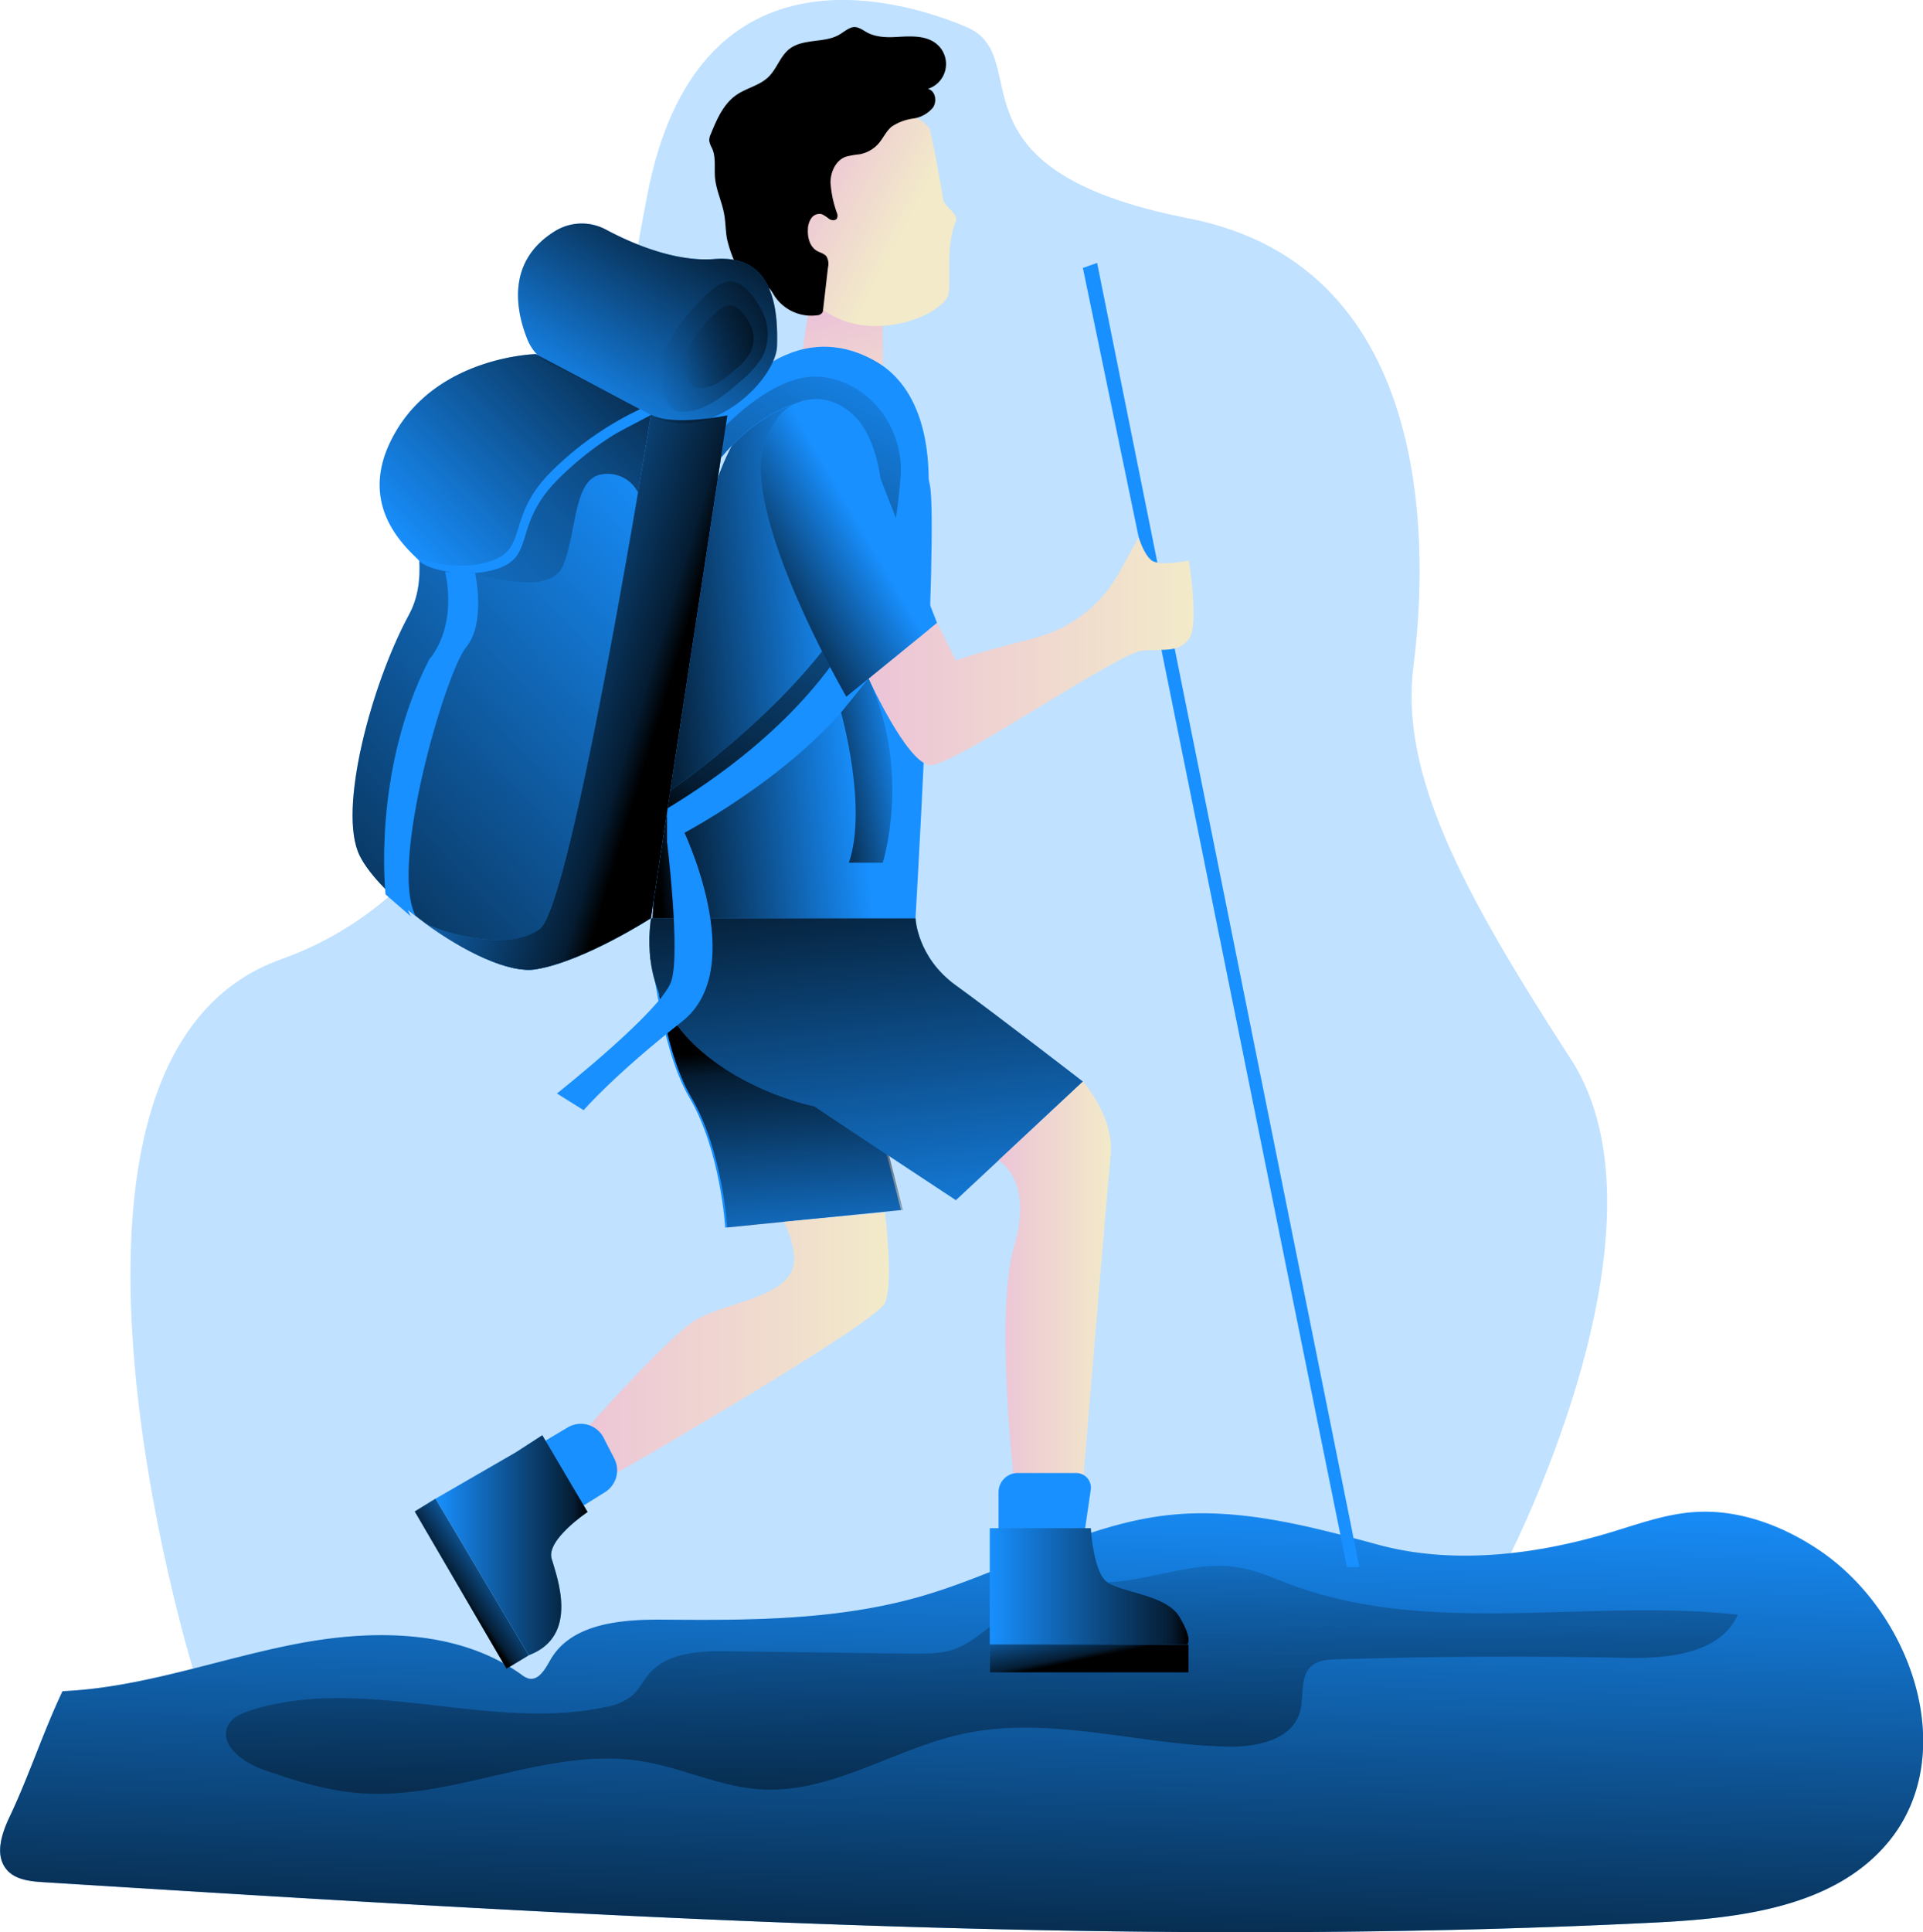 <svg id="Layer_1" data-name="Layer 1" xmlns="http://www.w3.org/2000/svg" xmlns:xlink="http://www.w3.org/1999/xlink" viewBox="0 0 392.15 393.92"><defs><linearGradient id="linear-gradient" x1="225.31" y1="327.19" x2="221.93" y2="447.14" gradientUnits="userSpaceOnUse"><stop offset="0" stop-opacity="0"/><stop offset="0.91" stop-opacity="0.8"/><stop offset="1"/></linearGradient><linearGradient id="linear-gradient-2" x1="226.05" y1="323.47" x2="231.3" y2="476.64" xlink:href="#linear-gradient"/><linearGradient id="linear-gradient-3" x1="189.41" y1="292.53" x2="185.47" y2="241.01" xlink:href="#linear-gradient"/><linearGradient id="linear-gradient-4" x1="196.93" y1="91.59" x2="204.54" y2="118.06" gradientUnits="userSpaceOnUse"><stop offset="0" stop-color="#ecc4d7"/><stop offset="0.42" stop-color="#efd4d1"/><stop offset="1" stop-color="#f2eac9"/></linearGradient><linearGradient id="linear-gradient-5" x1="191.04" y1="63.99" x2="211.5" y2="74.5" xlink:href="#linear-gradient-4"/><linearGradient id="linear-gradient-6" x1="200.28" y1="161.31" x2="157.76" y2="165.53" xlink:href="#linear-gradient"/><linearGradient id="linear-gradient-7" x1="204.5" y1="160.11" x2="270.77" y2="160.11" xlink:href="#linear-gradient-4"/><linearGradient id="linear-gradient-8" x1="171.59" y1="131.41" x2="62.72" y2="232.77" xlink:href="#linear-gradient"/><linearGradient id="linear-gradient-9" x1="124.62" y1="145.87" x2="171.25" y2="99.75" xlink:href="#linear-gradient"/><linearGradient id="linear-gradient-10" x1="210.35" y1="93.02" x2="157.7" y2="192.69" xlink:href="#linear-gradient"/><linearGradient id="linear-gradient-11" x1="108" y1="138.18" x2="159.99" y2="86.75" xlink:href="#linear-gradient"/><linearGradient id="linear-gradient-12" x1="112.4" y1="155.72" x2="162.71" y2="171.12" xlink:href="#linear-gradient"/><linearGradient id="linear-gradient-13" x1="211.08" y1="291.83" x2="199.53" y2="198.35" xlink:href="#linear-gradient"/><linearGradient id="linear-gradient-14" x1="230.97" y1="288.72" x2="253.92" y2="288.72" xlink:href="#linear-gradient-4"/><linearGradient id="linear-gradient-15" x1="144.84" y1="302.06" x2="208.65" y2="302.06" xlink:href="#linear-gradient-4"/><linearGradient id="linear-gradient-16" x1="229.21" y1="350.74" x2="269.77" y2="350.74" xlink:href="#linear-gradient"/><linearGradient id="linear-gradient-17" x1="116.18" y1="342.35" x2="147.19" y2="342.35" xlink:href="#linear-gradient"/><linearGradient id="linear-gradient-18" x1="219.49" y1="325.34" x2="222.12" y2="338.1" xlink:href="#linear-gradient"/><linearGradient id="linear-gradient-19" x1="104.59" y1="316.93" x2="93.32" y2="324.81" xlink:href="#linear-gradient"/><linearGradient id="linear-gradient-20" x1="212.78" y1="183.14" x2="192.88" y2="186.89" xlink:href="#linear-gradient"/><linearGradient id="linear-gradient-21" x1="202.95" y1="134.68" x2="178.74" y2="148.76" xlink:href="#linear-gradient"/><linearGradient id="linear-gradient-22" x1="145.33" y1="114.09" x2="172.92" y2="69.89" xlink:href="#linear-gradient"/><linearGradient id="linear-gradient-23" x1="161.29" y1="97.99" x2="183.93" y2="97.99" xlink:href="#linear-gradient"/><linearGradient id="linear-gradient-24" x1="166.65" y1="97.99" x2="181.04" y2="97.99" xlink:href="#linear-gradient"/></defs><title>68. Hiking</title><path d="M334.2,346.53s36-68.55,13.52-103.26S312.81,185,315.62,163s5.29-81.16-45.85-91.16S239,38.94,224.4,32.8s-55-17.39-65,34.14-18.37,135.9-74.69,155.94-18,144.64-18,144.64S289.72,416.36,334.2,346.53Z" transform="translate(-27.37 -27.32)" fill="#1890ff" opacity="0.27"/><path d="M40.12,372.1c16.05-.69,31.39-6.42,47.14-9.53s33.35-3.2,46.42,6.14a4.38,4.38,0,0,0,1.48.81c2.09.5,3.43-2,4.51-3.9,4.33-7.41,14.54-8.18,23.12-8.1,17.54.15,35.35.13,52.22-4.7,17.22-4.93,33.12-14.78,50.94-16.65,14.3-1.5,28.58,2.31,42.46,6.07,14.9,4.05,31.46,2.15,46.28-2.18,5.93-1.73,11.8-4,18-4.46,9-.68,18,2.63,25.49,7.64,19.05,12.7,28.88,41.44,14.54,59.28-11,13.66-30.59,15.89-48.09,16.76-109.43,5.42-219-1.41-328.4-8.24-2.71-.17-5.74-.48-7.5-2.56-2.52-3-1-7.45.71-11C33.35,389.18,36.17,380.44,40.12,372.1Z" transform="translate(-27.37 -27.32)" fill="#1890ff"/><path d="M40.12,372.1c16.05-.69,31.39-6.42,47.14-9.53s33.35-3.2,46.42,6.14a4.38,4.38,0,0,0,1.48.81c2.09.5,3.43-2,4.51-3.9,4.33-7.41,14.54-8.18,23.12-8.1,17.54.15,35.35.13,52.22-4.7,17.22-4.93,33.12-14.78,50.94-16.65,14.3-1.5,28.58,2.31,42.46,6.07,14.9,4.05,31.46,2.15,46.28-2.18,5.93-1.73,11.8-4,18-4.46,9-.68,18,2.63,25.49,7.64,19.05,12.7,28.88,41.44,14.54,59.28-11,13.66-30.59,15.89-48.09,16.76-109.43,5.42-219-1.41-328.4-8.24-2.71-.17-5.74-.48-7.5-2.56-2.52-3-1-7.45.71-11C33.35,389.18,36.17,380.44,40.12,372.1Z" transform="translate(-27.37 -27.32)" fill="url(#linear-gradient)"/><path d="M280.63,347c3.4.66,6.59,2.11,9.83,3.33,28.72,10.73,60.82,2.84,91.3,6.17-3.58,8.05-14.42,9-23.22,8.8q-29.3-.6-58.59.31c-1.77.05-3.69.17-5.05,1.3-2.59,2.18-1.5,6.37-2.5,9.61-1.69,5.53-8.8,7-14.58,6.88-18.17-.33-36.46-6.45-54.21-2.57-13.94,3.05-26.74,12.14-41,11.29-8.37-.49-16.16-4.43-24.44-5.75-19.06-3.05-38,7.92-57.21,6.53-6.87-.49-13.53-2.55-20-4.85-4.09-1.45-9.06-5.11-7.06-9,.86-1.64,2.73-2.44,4.49-3,23.08-7.42,48.52,4.3,72.25-.67a12,12,0,0,0,5.79-2.49c1.31-1.21,2.08-2.87,3.22-4.23,3.76-4.49,10.44-4.78,16.29-4.7l37.28.49c3,0,6.12.07,9-1,3.07-1.14,5.54-3.42,8.17-5.37,7.15-5.29,15.17-7.62,23.91-8.24S271.89,345.25,280.63,347Z" transform="translate(-27.37 -27.32)" fill="url(#linear-gradient-2)"/><path d="M159.81,218s1.73,22.25,8.13,33.06,7.32,26.53,7.32,26.53L211.08,274l-8.5-33.47Z" transform="translate(-27.37 -27.32)" fill="#1890ff"/><path d="M160.22,218s1.72,22.25,8.13,33.06,7.32,26.53,7.32,26.53L211.49,274,203,240.48Z" transform="translate(-27.37 -27.32)" fill="url(#linear-gradient-3)"/><path d="M192.64,88.18,190.39,103s6.33,7,17,0V93.75S197.61,82.55,192.64,88.18Z" transform="translate(-27.37 -27.32)" fill="url(#linear-gradient-4)"/><polygon points="232.22 109.6 220.83 54.63 223.73 53.6 277.21 319.47 274.67 319.47 232.22 109.6" fill="#1890ff"/><path d="M217,53.61s1.5,6.8,2.73,14.42c.2,1.28,3.14,3.06,2.62,4.26-2.53,5.82-.52,13.81-1.92,15.89-3.15,4.69-18.87,9.86-27.77,0S182.58,52.69,198,50.54,215.85,52.23,217,53.61Z" transform="translate(-27.37 -27.32)" fill="url(#linear-gradient-5)"/><path d="M210.26,34.85c2.79-.15,5.88-.37,8.06,1.39a5.32,5.32,0,0,1-1.73,9.2c1.53.34,1.94,2.56,1,3.86a6.41,6.41,0,0,1-4,2.19,10.43,10.43,0,0,0-4.38,1.64c-1.12.92-1.71,2.33-2.66,3.43a6.8,6.8,0,0,1-3.84,2.21,18.2,18.2,0,0,0-2.86.5c-2,.73-3.09,3-3.12,5.2a22.56,22.56,0,0,0,1.32,6.29,1.39,1.39,0,0,1,0,1.08c-.3.51-1.07.44-1.57.13A8,8,0,0,0,195,71a2,2,0,0,0-2.17.79,4.15,4.15,0,0,0-.71,2.33c-.09,1.65.41,3.51,1.84,4.34.66.38,1.48.54,1.94,1.13a3,3,0,0,1,.32,2.23l-1,8.64a1.52,1.52,0,0,1-.15.6,1.42,1.42,0,0,1-1.08.54,9,9,0,0,1-8.8-4.13c-.41-.67-.8-1.45-1.54-1.72s-1.5.09-2.27,0c-1.53-.1-2.48-1.67-3.16-3a25.7,25.7,0,0,1-2.6-6.75c-.3-1.65-.27-3.35-.57-5-.45-2.53-1.64-4.9-1.87-7.46-.18-2,.24-4.2-.63-6.05A4.72,4.72,0,0,1,172,56a3.17,3.17,0,0,1,.34-1.4c1.22-3,2.57-6.1,5.2-7.92,2.05-1.42,4.7-1.91,6.49-3.63s2.41-4.24,4.3-5.73c2.92-2.3,7.49-1.07,10.56-3.16,2.32-1.58,2.78-1.79,5-.39C205.75,34.9,208.14,35,210.26,34.85Z" transform="translate(-27.37 -27.32)"/><path d="M179.5,113.82s7.45-10.6,10.89-10.8,13.46.9,17,0,7.79,14.52,9.59,23.11-3.18,93.11-3.18,93.11L160,222.88S163.72,132,179.5,113.82Z" transform="translate(-27.37 -27.32)" fill="#1890ff"/><path d="M179.5,113.82s7.45-10.6,10.89-10.8,13.46.9,17,0,7.79,14.52,9.59,23.11-3.18,93.11-3.18,93.11L160,222.88S163.72,132,179.5,113.82Z" transform="translate(-27.37 -27.32)" fill="url(#linear-gradient-6)"/><path d="M204.5,165.66s7.82,17.21,12.48,17.64,38.42-23,43.37-23.34,7.32.37,9.47-2.36,0-16,0-16-5.92,1.2-7.56,0-2.67-4.72-2.67-4.72-1.13,1.93-2.66,4.72-5.76,12.56-19.3,16S222.3,162,222.3,162l-3.85-7.72Z" transform="translate(-27.37 -27.32)" fill="url(#linear-gradient-7)"/><path d="M140.55,74.44a10.42,10.42,0,0,1,10.39-.31c5.07,2.72,14,6.64,22.13,6,12.3-1,12.94,10.65,12.76,17.67s-14.09,20.63-25.71,14.12c-8-4.45-15.94-8.23-20.19-10.18a9.71,9.71,0,0,1-5-5.19C132.7,91,130.39,80.7,140.55,74.44Z" transform="translate(-27.37 -27.32)" fill="#1890ff"/><path d="M175.7,112l-1.3,8.56v0l-14.28,93.94s-13.5,8.71-23.32,10.4c-5.54,1-14.89-3.62-22.81-9.44l0,0c-6.08-4.48-11.31-9.7-13.28-13.71-4.54-9.22,2.42-35,10.06-49.11s-8.8-32.46,7.67-43.85,21.53-7.06,21.53-7.06Z" transform="translate(-27.37 -27.32)" fill="#1890ff"/><path d="M175.7,112l-1.3,8.56v0l-14.28,93.94s-13.5,8.71-23.32,10.4c-5.54,1-14.89-3.62-22.81-9.44l0,0c-6.08-4.48-11.31-9.7-13.28-13.71-4.54-9.22,2.42-35,10.06-49.11s-8.8-32.46,7.67-43.85,21.53-7.06,21.53-7.06Z" transform="translate(-27.37 -27.32)" fill="url(#linear-gradient-8)"/><path d="M124.27,144.12s15.1,5.23,17.91-1.49,2.11-17.41,7.6-18.54a6.93,6.93,0,0,1,7.71,3.66l2.63-15.84L125.85,130Z" transform="translate(-27.37 -27.32)" fill="url(#linear-gradient-9)"/><path d="M198.88,172.57C184.89,188.45,163.4,199,163.4,199v-10s45.48-30.23,44-59.12-21.11-23.56-33-9.22l-.54-5-.38-3.56s13.59-21.82,32.41-11.15S216.91,152.11,198.88,172.57Z" transform="translate(-27.37 -27.32)" fill="#1890ff"/><path d="M211,124.7c-.81,8.42-1.63,39.63-47.6,67.47v-3.24s45.48-30.23,44-59.12-21.11-23.56-33-9.22l-.54-5c3.88-4.08,13-12.56,21.4-11.4C206.2,105.76,211.83,116.2,211,124.7Z" transform="translate(-27.37 -27.32)" fill="#1890ff"/><path d="M211,124.7c-.81,8.42-1.63,39.63-47.6,67.47v-3.24s45.48-30.23,44-59.12-21.11-23.56-33-9.22l-.54-5c3.88-4.08,13-12.56,21.4-11.4C206.2,105.76,211.83,116.2,211,124.7Z" transform="translate(-27.37 -27.32)" fill="url(#linear-gradient-10)"/><path d="M160.12,111.91a64.2,64.2,0,0,0-19.33,13.51c-8.9,9.2-4.14,15.42-12.24,17.93-6.19,1.93-14.21.1-15.71-1.71-.44-.52-1.77-1.65-3.22-3.38-3.59-4.24-8-12-1.51-23,9-15.34,28.54-15.75,28.54-15.75l21.25,11.2Z" transform="translate(-27.37 -27.32)" fill="#1890ff"/><path d="M157.9,110.74a65,65,0,0,0-18.52,13.13c-8.9,9.21-4.14,15.42-12.24,17.94-6.19,1.93-14.21.1-15.71-1.71-.29-.35-1-1-1.81-1.84-3.59-4.24-8-12-1.51-23,9-15.34,28.54-15.75,28.54-15.75Z" transform="translate(-27.37 -27.32)" fill="url(#linear-gradient-11)"/><path d="M175.7,112l-1.3,8.56v0l-14.28,93.94s-13.5,8.71-23.32,10.4c-5.54,1-14.89-3.62-22.81-9.44,1.89,1.44,16.82,6.26,23.47,1.2s22.66-104.8,22.66-104.8C164.65,114.3,175.7,112,175.7,112Z" transform="translate(-27.37 -27.32)" fill="#1890ff"/><path d="M175.7,112l-1.3,8.56v0l-14.28,93.94s-13.5,8.71-23.32,10.4c-5.54,1-14.89-3.62-22.81-9.44,1.89,1.44,16.82,6.26,23.47,1.2s22.66-104.8,22.66-104.8C164.65,114.3,175.7,112,175.7,112Z" transform="translate(-27.37 -27.32)" fill="url(#linear-gradient-12)"/><path d="M124.27,144.12s2.25,10.24-1.84,15.15-15.83,44.44-10.27,54.85L107,209.67s-2.86-25.1,8.94-48c0,0,5.69-5.89,3.23-17.76Z" transform="translate(-27.37 -27.32)" fill="#1890ff"/><path d="M123.23,144.12s2.26,10.24-1.84,15.15-15.82,44.44-10.26,54.85L106,209.67s-2.86-25.1,8.94-48c0,0,5.69-5.89,3.22-17.76Z" transform="translate(-27.37 -27.32)" fill="#1890ff"/><path d="M160.12,214.55h53.95s.29,7.93,8.23,13.66,25.9,19.61,25.9,19.61L222.3,272s-29.5-19.46-28.86-19.16S155.85,245.35,160.12,214.55Z" transform="translate(-27.37 -27.32)" fill="#1890ff"/><path d="M160.12,214.55h53.95s.29,7.93,8.23,13.66,25.9,19.61,25.9,19.61L222.3,272s-29.5-19.46-28.86-19.16S155.85,245.35,160.12,214.55Z" transform="translate(-27.37 -27.32)" fill="url(#linear-gradient-13)"/><path d="M248.2,247.82s6.43,7.09,5.66,15.06-5.66,66.74-5.66,66.74h-14s-4-34.82,0-48.32S231,263.89,231,263.89Z" transform="translate(-27.37 -27.32)" fill="url(#linear-gradient-14)"/><path d="M234.89,327.62H246.8a3,3,0,0,1,3,3.44L248.2,342,231,340.52v-9A3.92,3.92,0,0,1,234.89,327.62Z" transform="translate(-27.37 -27.32)" fill="#1890ff"/><path d="M229.21,338.88h20.6s.47,8.18,2.93,10.64,12.27,2.66,15.13,7.36,1.64,5.72,1.64,5.72h-40.3Z" transform="translate(-27.37 -27.32)" fill="#1890ff"/><rect x="201.84" y="335.28" width="40.56" height="5.69" fill="#1890ff"/><path d="M207.83,274.51s1.84,14.46,0,18.45S160,323.64,160,323.64l-10.44,6-4.69-8.74s18.19-20.56,24-24.24,16.74-4.37,19.81-9.92c2-3.69-1.43-10.33-1.43-10.33Z" transform="translate(-27.37 -27.32)" fill="url(#linear-gradient-15)"/><path d="M138,321.39l5.14-3.06a5.22,5.22,0,0,1,7.32,2.1l2.19,4.27a5.24,5.24,0,0,1-1.88,6.81l-5,3.12Z" transform="translate(-27.37 -27.32)" fill="#1890ff"/><path d="M132.54,323.42l5.42-3.5,9.23,15.65s-8.44,5.64-7.33,9.5,5.71,15.81-4.66,19.7l-19-31.92Z" transform="translate(-27.37 -27.32)" fill="#1890ff"/><path d="M229.21,338.88h20.6s.47,8.18,2.93,10.64,12.27,2.66,15.13,7.36,1.64,5.72,1.64,5.72h-40.3Z" transform="translate(-27.37 -27.32)" fill="url(#linear-gradient-16)"/><path d="M132.54,323.42l5.42-3.5,9.23,15.65s-8.44,5.64-7.33,9.5,5.71,15.81-4.66,19.7l-19-31.92Z" transform="translate(-27.37 -27.32)" fill="url(#linear-gradient-17)"/><polygon points="88.81 305.53 84.58 308.14 103.29 340.2 107.83 337.46 88.81 305.53" fill="#1890ff"/><rect x="201.84" y="335.28" width="40.56" height="5.69" fill="url(#linear-gradient-18)"/><polygon points="88.81 305.53 84.58 308.14 103.29 340.2 107.83 337.46 88.81 305.53" fill="url(#linear-gradient-19)"/><path d="M166.46,196s14,28.58,0,39.58-20.07,18.07-20.07,18.07l-5.45-3.4s21.52-17,23.36-23-.9-28.33-.9-28.33Z" transform="translate(-27.37 -27.32)" fill="#1890ff"/><path d="M198.88,172.57s5.49,19.28,1.6,30.63h6.91s5.89-18.62-2.89-37.54Z" transform="translate(-27.37 -27.32)" fill="#1890ff"/><path d="M198.88,172.57s5.49,19.28,1.6,30.63h6.91s5.89-18.62-2.89-37.54Z" transform="translate(-27.37 -27.32)" fill="url(#linear-gradient-20)"/><path d="M203.05,115a9.94,9.94,0,0,0-17.56-1.86,25.59,25.59,0,0,0-1.87,3.45c-6.31,13.8,16.34,52.77,16.34,52.77l18.49-15.06Z" transform="translate(-27.37 -27.32)" fill="#1890ff"/><path d="M203.05,115a9.94,9.94,0,0,0-17.56-1.86,25.59,25.59,0,0,0-1.87,3.45c-6.31,13.8,16.34,52.77,16.34,52.77l18.49-15.06Z" transform="translate(-27.37 -27.32)" fill="url(#linear-gradient-21)"/><path d="M140.55,74.44a10.42,10.42,0,0,1,10.39-.31c5.07,2.72,14,6.64,22.13,6,12.3-1,12.94,10.65,12.76,17.67s-14.09,20.63-25.71,14.12c-8-4.45-15.94-8.23-20.19-10.18a9.71,9.71,0,0,1-5-5.19C132.7,91,130.39,80.7,140.55,74.44Z" transform="translate(-27.37 -27.32)" fill="url(#linear-gradient-22)"/><path d="M175.79,84.74A7.93,7.93,0,0,0,171.9,87,40.7,40.7,0,0,0,162.72,99a10.43,10.43,0,0,0-1.41,5.35,10.92,10.92,0,0,0,2.35,5.25,4.29,4.29,0,0,0,1.2,1.27,3.56,3.56,0,0,0,2,.38c4.39-.17,8.07-3.2,11.37-6.1a20,20,0,0,0,4.55-5,10.28,10.28,0,0,0-.2-9.78C181.33,88.08,178.82,84.29,175.79,84.74Z" transform="translate(-27.37 -27.32)" opacity="0.45" fill="url(#linear-gradient-23)"/><path d="M175.87,89.58A4.86,4.86,0,0,0,173.4,91a25.58,25.58,0,0,0-5.84,7.66,6.62,6.62,0,0,0-.89,3.39,6.92,6.92,0,0,0,1.49,3.34,2.68,2.68,0,0,0,.76.81,2.34,2.34,0,0,0,1.28.24c2.79-.11,5.13-2,7.22-3.88a12.43,12.43,0,0,0,2.89-3.21,6.54,6.54,0,0,0-.12-6.21C179.39,91.7,177.79,89.29,175.87,89.58Z" transform="translate(-27.37 -27.32)" opacity="0.45" fill="url(#linear-gradient-24)"/></svg>